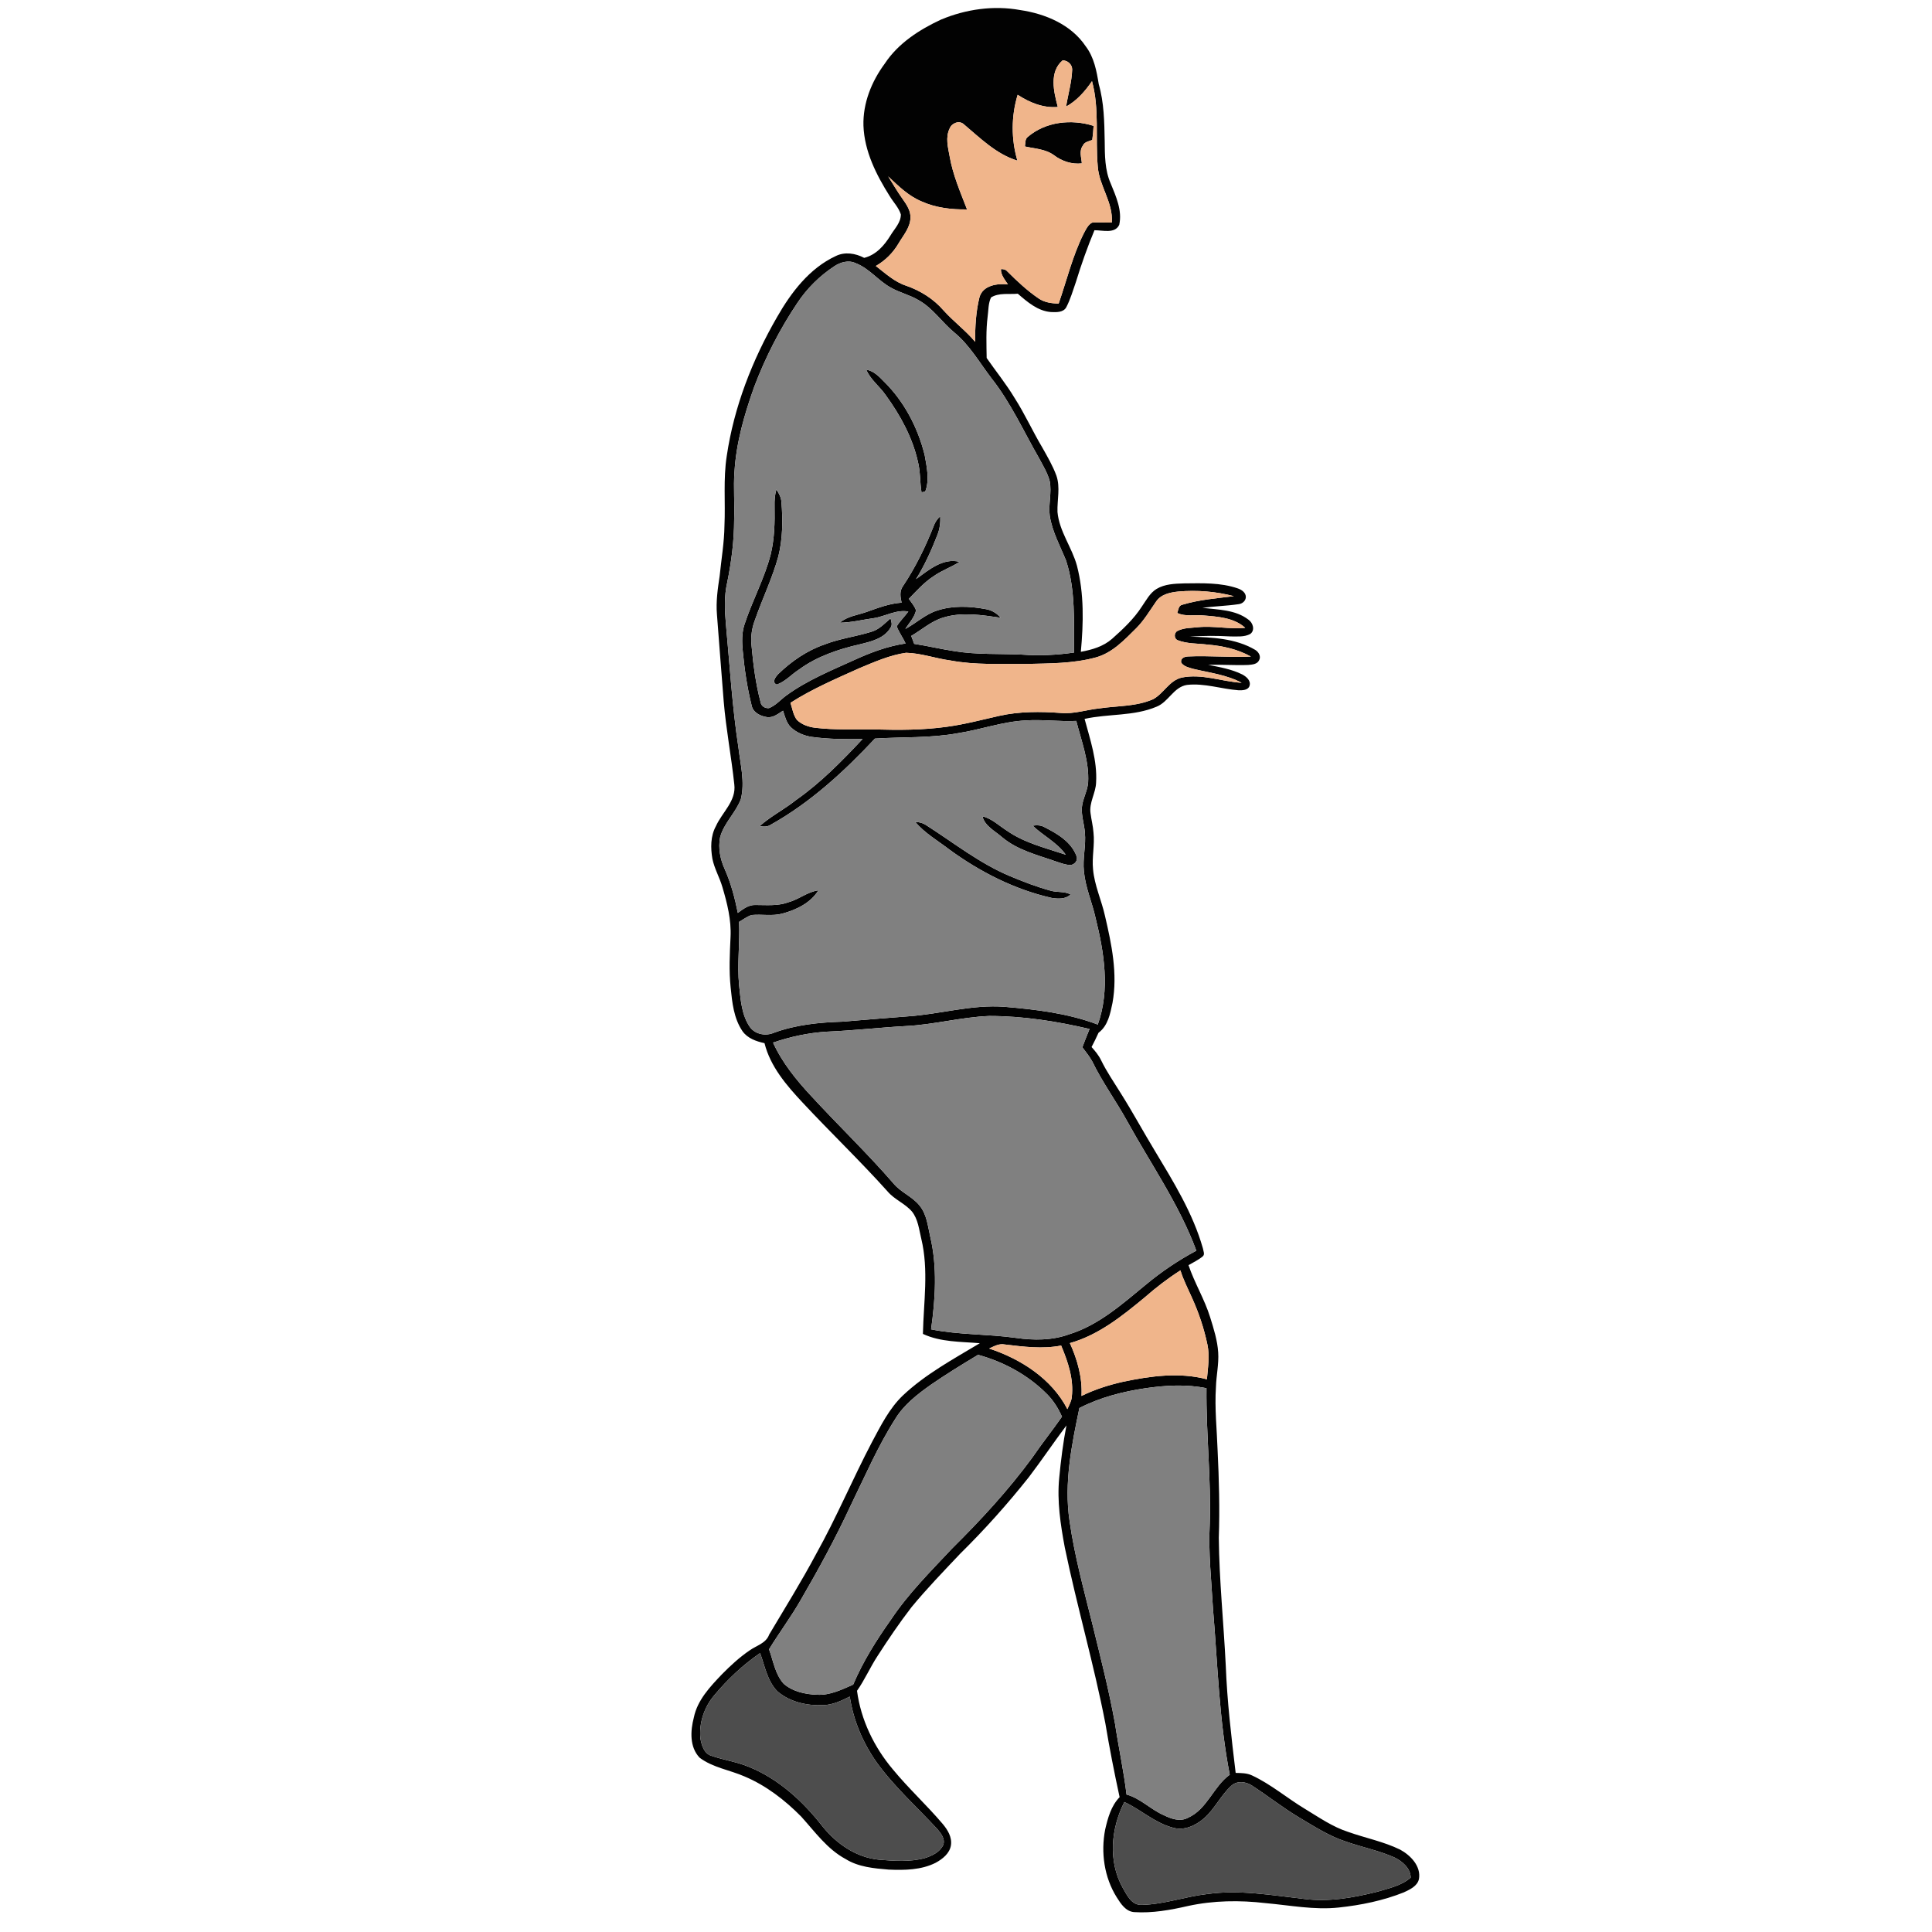<?xml version="1.0" encoding="UTF-8" ?>
<!DOCTYPE svg PUBLIC "-//W3C//DTD SVG 1.1//EN" "http://www.w3.org/Graphics/SVG/1.1/DTD/svg11.dtd">
<svg width="1000pt" height="1000pt" viewBox="0 0 1000 1000" version="1.1" xmlns="http://www.w3.org/2000/svg">
	<g id="#020202ff">
		<path fill="#020202" opacity="1.00"
			d=" M 487.13 10.11 C 499.93 4.76 514.31 2.70 528.02 5.20 C 541.01 7.11 554.44 12.71 561.97 23.98 C 566.27 29.62 567.61 36.74 568.71 43.57 C 571.46 53.09 571.60 63.09 571.79 72.92 C 571.86 80.32 571.83 88.00 574.87 94.90 C 577.62 101.64 580.97 108.96 579.31 116.38 C 577.05 121.15 570.66 119.12 566.49 119.17 C 562.81 127.98 559.64 136.98 556.84 146.10 C 555.32 150.45 554.04 154.93 551.91 159.02 C 550.41 161.80 546.75 161.62 544.04 161.52 C 537.18 161.02 531.78 156.31 526.81 152.02 C 522.22 152.47 517.05 151.38 512.95 153.97 C 511.48 157.06 511.65 160.62 511.19 163.95 C 510.29 171.03 510.59 178.17 510.69 185.29 C 515.48 192.20 520.80 198.75 525.14 205.97 C 530.42 214.20 534.44 223.15 539.44 231.55 C 542.12 236.30 544.90 241.05 546.79 246.19 C 548.90 252.27 547.14 258.75 547.35 265.01 C 548.27 275.06 554.84 283.28 557.43 292.82 C 561.20 307.34 560.80 322.55 559.44 337.37 C 565.22 336.33 571.11 334.62 575.61 330.65 C 581.27 325.62 586.89 320.37 591.01 313.96 C 593.27 310.72 595.16 306.96 598.63 304.83 C 602.93 302.25 608.10 302.11 612.97 301.96 C 622.23 301.87 631.76 301.49 640.65 304.55 C 642.63 305.23 644.84 306.66 644.84 309.00 C 644.81 311.04 642.99 312.53 641.07 312.72 C 634.87 313.64 628.58 313.78 622.37 314.61 C 630.44 315.60 639.43 315.51 646.18 320.73 C 648.53 322.33 649.77 326.24 647.10 328.16 C 644.05 329.80 640.39 329.40 637.04 329.42 C 629.95 329.02 622.84 329.02 615.76 329.51 C 627.27 329.90 639.44 330.33 649.64 336.34 C 651.42 337.37 652.86 339.72 651.71 341.72 C 650.74 343.87 648.07 343.99 646.05 344.18 C 639.16 344.45 632.27 343.90 625.39 344.12 C 631.35 345.32 637.49 346.35 642.98 349.09 C 645.05 350.19 647.53 352.23 646.79 354.88 C 646.12 357.30 643.06 357.35 641.02 357.28 C 632.13 356.62 623.39 353.49 614.39 354.51 C 607.50 355.56 604.84 363.31 598.67 365.77 C 586.85 370.80 573.71 369.35 561.38 372.10 C 564.27 382.83 567.99 393.70 567.34 404.96 C 567.19 410.47 563.61 415.43 564.47 421.00 C 564.89 424.34 565.76 427.61 565.99 430.98 C 566.71 437.30 565.10 443.62 565.76 449.94 C 566.49 458.28 570.14 465.96 571.94 474.07 C 575.37 488.73 578.57 504.01 575.83 519.07 C 574.67 524.65 573.49 530.94 568.60 534.55 C 567.47 537.05 566.27 539.52 564.99 541.94 C 566.91 544.07 568.77 546.32 570.01 548.95 C 572.89 554.87 576.68 560.28 580.12 565.88 C 586.23 575.56 591.67 585.63 597.60 595.42 C 607.30 611.57 617.43 627.86 622.62 646.14 C 622.81 647.50 623.85 649.34 622.42 650.39 C 620.22 652.20 617.61 653.41 615.17 654.84 C 618.29 664.08 623.48 672.48 626.37 681.81 C 628.22 687.76 630.14 693.79 630.54 700.06 C 630.92 706.05 629.54 711.96 629.37 717.94 C 628.64 728.95 629.87 739.93 630.24 750.92 C 630.96 765.93 631.38 780.97 630.85 795.99 C 631.07 818.04 633.37 840.01 634.45 862.03 C 635.16 880.65 637.36 899.16 639.58 917.65 C 642.43 917.73 645.40 917.69 648.04 918.96 C 657.94 923.57 666.26 930.78 675.58 936.36 C 682.77 940.71 689.76 945.61 697.83 948.20 C 706.73 951.36 716.15 953.19 724.68 957.35 C 730.10 960.28 735.66 965.97 734.43 972.66 C 733.58 976.32 729.70 978.03 726.61 979.49 C 715.90 983.77 704.47 986.09 693.03 987.32 C 680.31 988.71 667.66 986.16 655.03 985.05 C 641.70 983.49 628.09 983.66 614.94 986.53 C 605.80 988.62 596.42 990.33 587.00 989.70 C 582.66 989.37 580.11 985.36 578.02 982.04 C 571.52 971.70 569.72 958.82 572.04 946.93 C 573.42 940.96 575.11 934.72 579.51 930.20 C 576.77 917.54 574.26 904.82 572.14 892.05 C 566.22 861.43 557.45 831.46 551.13 800.95 C 548.92 789.10 547.06 777.01 548.25 764.94 C 549.12 755.84 550.25 746.77 551.99 737.80 C 545.37 746.62 539.22 755.78 532.54 764.56 C 521.53 778.44 509.70 791.67 497.07 804.11 C 488.48 813.19 479.77 822.20 471.81 831.85 C 465.53 840.00 459.76 848.52 454.19 857.17 C 450.38 863.00 447.60 869.44 443.59 875.15 C 445.57 890.18 452.43 904.33 462.17 915.87 C 470.26 925.70 479.68 934.33 487.92 944.04 C 490.48 947.09 492.82 950.86 492.22 955.03 C 491.60 959.32 487.85 962.24 484.28 964.18 C 476.80 967.95 468.14 968.05 459.95 967.70 C 452.35 967.07 444.38 966.38 437.74 962.26 C 428.17 957.14 421.81 948.12 414.70 940.26 C 406.27 931.72 396.55 924.21 385.44 919.51 C 377.75 916.14 369.00 914.93 362.16 909.81 C 356.85 904.31 357.33 895.85 359.13 888.98 C 360.97 879.96 367.52 873.08 373.64 866.64 C 378.13 862.09 382.85 857.72 388.16 854.14 C 391.67 851.68 396.54 850.51 398.12 846.05 C 406.33 832.23 414.84 818.57 422.41 804.37 C 432.97 785.48 441.32 765.49 451.37 746.35 C 455.92 737.87 460.31 729.00 467.34 722.28 C 479.08 711.21 493.41 703.49 507.16 695.25 C 497.27 694.41 486.88 694.72 477.70 690.43 C 478.04 674.07 480.76 657.40 476.87 641.25 C 475.68 636.40 475.23 631.02 471.96 627.01 C 468.36 622.88 462.95 620.88 459.41 616.68 C 445.20 600.86 429.83 586.14 415.33 570.59 C 407.04 561.72 398.71 552.01 395.71 539.94 C 391.43 539.02 386.89 537.44 384.28 533.70 C 379.78 527.06 378.96 518.86 378.18 511.10 C 377.26 502.41 377.73 493.66 378.13 484.95 C 378.57 476.13 376.38 467.46 373.89 459.08 C 372.45 454.14 369.78 449.61 368.74 444.56 C 367.76 438.90 367.73 432.77 370.56 427.61 C 373.77 420.43 381.17 414.58 380.07 405.99 C 378.55 391.65 375.80 377.45 374.59 363.07 C 373.43 348.06 372.19 333.06 371.09 318.05 C 370.53 311.37 371.49 304.71 372.49 298.12 C 373.36 289.43 374.88 280.78 374.98 272.02 C 375.52 260.04 374.30 247.96 376.16 236.05 C 379.89 210.66 389.38 186.33 402.17 164.17 C 409.46 151.40 418.92 138.90 432.57 132.54 C 437.30 130.20 442.78 131.09 447.30 133.47 C 453.42 131.96 457.72 127.07 460.89 121.91 C 462.94 118.45 466.32 115.24 466.28 110.97 C 465.15 107.41 462.42 104.68 460.52 101.53 C 453.57 90.51 447.40 78.32 446.92 65.05 C 446.59 53.43 451.10 42.22 457.92 32.98 C 464.86 22.42 475.85 15.34 487.13 10.11 M 547.52 55.37 C 540.03 56.02 532.88 53.08 526.74 49.06 C 523.37 60.14 523.35 72.04 526.60 83.15 C 515.67 79.81 507.33 71.44 498.80 64.26 C 496.38 62.13 492.55 63.77 491.51 66.56 C 489.30 71.10 490.66 76.22 491.53 80.91 C 493.17 90.47 497.07 99.40 500.53 108.39 C 492.48 108.52 484.26 107.56 476.87 104.20 C 470.18 101.39 464.92 96.20 459.72 91.29 C 462.19 95.17 464.44 99.18 467.14 102.90 C 469.22 105.87 471.51 109.14 471.25 112.96 C 471.03 117.97 467.48 121.90 465.06 126.04 C 462.23 130.87 458.18 134.89 453.32 137.67 C 458.30 141.51 463.04 145.96 469.16 147.93 C 476.50 150.49 483.25 154.74 488.35 160.64 C 493.50 166.38 499.78 171.00 504.74 176.93 C 504.68 169.19 505.11 161.34 506.98 153.81 C 508.80 147.62 516.22 146.63 521.70 147.20 C 520.13 144.78 518.02 142.38 518.07 139.32 C 519.30 139.21 520.55 139.48 521.38 140.48 C 526.43 145.52 531.68 150.44 537.59 154.47 C 540.64 156.56 544.36 157.08 547.97 157.11 C 552.16 145.01 555.16 132.42 560.91 120.91 C 562.04 118.84 563.05 116.45 565.21 115.25 C 568.61 114.90 572.04 115.34 575.46 115.19 C 576.26 104.78 568.88 96.24 568.19 86.10 C 566.92 71.44 569.13 56.38 565.22 42.01 C 561.66 47.20 557.39 52.11 551.81 55.17 C 552.83 48.76 554.75 42.47 554.96 35.94 C 554.95 33.32 552.58 31.26 550.02 31.23 C 542.93 37.26 545.44 47.58 547.52 55.37 M 431.80 137.84 C 424.26 142.79 417.72 149.27 412.73 156.78 C 403.64 170.31 396.17 184.93 390.40 200.17 C 385.35 214.32 381.10 228.93 380.18 244.00 C 379.52 252.32 380.35 260.67 379.99 269.00 C 379.97 279.95 378.58 290.87 376.38 301.59 C 374.80 308.53 375.07 315.72 375.71 322.76 C 377.71 344.23 378.97 365.79 382.24 387.12 C 383.28 395.87 385.65 404.85 383.47 413.61 C 380.82 420.71 374.65 426.02 372.71 433.46 C 371.65 439.01 372.80 444.79 375.12 449.88 C 378.34 457.10 380.34 464.79 381.90 472.53 C 384.58 470.56 387.44 468.29 390.96 468.42 C 396.65 468.41 402.50 469.04 407.96 467.04 C 413.44 465.59 417.92 461.58 423.60 460.84 C 419.58 467.38 412.21 470.90 405.05 472.85 C 399.81 474.29 394.36 473.10 389.05 473.61 C 386.69 474.39 384.68 475.90 382.56 477.15 C 383.03 488.12 381.48 499.11 382.57 510.08 C 383.36 517.48 383.83 525.44 388.25 531.74 C 391.13 535.50 396.45 536.36 400.68 534.52 C 411.97 530.38 424.05 529.19 436.00 528.82 C 447.32 527.91 458.64 526.88 469.97 526.06 C 486.72 524.93 503.15 519.80 520.06 521.13 C 536.33 522.51 552.85 524.49 568.21 530.31 C 574.63 512.39 571.51 493.01 567.04 475.04 C 565.26 466.98 561.78 459.31 561.03 451.03 C 560.28 444.32 562.19 437.65 561.53 430.93 C 561.21 426.58 559.68 422.35 559.97 417.96 C 560.37 413.50 562.83 409.54 563.21 405.08 C 563.84 394.11 559.74 383.62 557.08 373.15 C 548.38 373.58 539.70 372.31 531.01 372.89 C 519.01 373.46 507.63 377.68 495.83 379.50 C 481.65 382.10 467.18 381.37 452.86 382.29 C 436.90 399.37 419.43 415.43 398.92 426.89 C 397.21 428.03 395.15 427.96 393.22 427.58 C 398.97 422.43 405.97 418.95 411.98 414.13 C 424.83 405.14 435.82 393.89 446.50 382.48 C 437.72 382.68 428.90 382.62 420.18 381.42 C 416.24 380.83 412.36 379.24 409.42 376.51 C 407.04 374.22 406.31 370.88 405.29 367.87 C 402.76 369.42 400.14 371.68 396.94 371.17 C 393.54 370.69 389.64 368.73 389.01 365.01 C 386.71 355.84 385.34 346.45 384.46 337.04 C 384.01 332.43 383.88 327.67 385.34 323.22 C 389.34 310.96 395.65 299.54 398.89 287.02 C 400.89 278.84 401.06 270.36 400.91 261.99 C 400.83 259.08 401.04 256.16 401.83 253.35 C 403.21 255.32 404.36 257.53 404.48 259.98 C 405.23 269.33 405.15 278.89 402.86 288.03 C 399.77 299.24 394.68 309.75 390.84 320.69 C 389.21 324.91 388.50 329.47 388.98 333.98 C 389.87 343.80 391.09 353.65 393.62 363.19 C 393.87 365.38 395.84 366.72 397.99 366.54 C 401.52 365.17 404.00 362.17 406.99 359.98 C 417.81 352.08 430.30 347.02 442.42 341.50 C 450.82 337.67 459.55 334.41 468.73 333.06 C 467.36 330.02 465.30 327.32 464.14 324.20 C 465.82 321.41 468.25 319.16 470.14 316.52 C 463.77 315.38 458.11 319.15 451.97 320.00 C 446.22 320.79 440.52 322.27 434.69 322.31 C 438.64 318.90 443.97 318.39 448.71 316.68 C 454.54 314.61 460.42 312.36 466.66 311.94 C 466.02 309.07 465.48 305.88 467.39 303.35 C 473.84 293.66 479.00 283.16 483.25 272.33 C 483.94 270.35 485.13 268.59 486.69 267.19 C 486.84 270.51 486.42 273.87 485.16 276.96 C 482.12 284.83 478.59 292.55 474.16 299.75 C 480.61 295.06 488.13 288.60 496.68 290.81 C 492.36 293.61 487.41 295.27 483.21 298.26 C 478.33 301.43 474.44 305.80 470.43 309.95 C 471.73 311.90 473.41 313.68 474.14 315.96 C 473.29 319.63 470.58 322.44 468.59 325.53 C 474.20 322.58 478.89 317.97 485.02 316.03 C 493.06 313.36 501.82 313.73 510.06 315.25 C 513.14 315.71 515.92 317.32 517.91 319.73 C 508.18 318.36 498.06 316.67 488.43 319.60 C 482.12 321.39 477.22 325.92 471.65 329.15 C 472.18 330.51 472.69 331.88 473.19 333.26 C 480.15 334.32 487.01 335.99 493.98 337.03 C 505.55 338.93 517.29 338.28 528.95 338.82 C 537.96 339.50 547.01 339.05 555.95 337.75 C 555.79 321.85 556.77 305.50 551.80 290.16 C 548.70 282.56 544.64 275.22 543.35 267.02 C 542.55 261.03 544.50 254.98 543.32 249.01 C 542.20 244.77 539.86 241.01 537.82 237.17 C 529.82 223.27 523.21 208.49 513.21 195.83 C 507.03 187.75 501.92 178.68 493.98 172.13 C 487.56 166.86 482.91 159.55 475.56 155.43 C 470.99 152.67 465.70 151.49 461.07 148.87 C 454.55 145.28 449.91 138.86 442.83 136.19 C 439.20 134.49 434.96 135.71 431.80 137.84 M 598.41 311.36 C 595.14 316.05 592.21 321.04 588.16 325.12 C 582.06 331.16 575.86 337.87 567.31 340.26 C 555.50 343.51 543.15 343.36 531.00 343.67 C 517.99 343.55 504.87 344.28 491.99 341.87 C 484.27 340.84 476.79 338.07 468.97 337.88 C 460.55 339.09 452.66 342.59 444.86 345.84 C 432.71 351.31 420.40 356.56 409.15 363.77 C 410.12 366.74 410.55 370.06 412.48 372.62 C 414.98 375.05 418.48 376.26 421.90 376.69 C 432.20 377.92 442.60 377.41 452.95 377.56 C 465.31 377.91 477.74 377.90 490.01 376.19 C 499.20 374.96 508.17 372.57 517.20 370.53 C 527.65 368.19 538.44 368.24 549.06 369.03 C 555.85 369.66 562.38 367.35 569.07 366.66 C 578.37 365.27 588.17 365.77 596.93 361.87 C 602.38 358.88 605.26 352.19 611.67 350.71 C 622.09 348.58 632.34 352.77 642.68 353.42 C 634.96 349.25 626.10 348.25 617.70 346.22 C 615.45 345.58 612.89 345.05 611.42 343.06 C 610.80 340.74 613.06 339.85 614.96 339.78 C 625.78 339.27 636.63 340.36 647.46 339.83 C 640.58 336.01 632.80 334.29 625.01 333.64 C 619.87 333.00 614.47 333.29 609.58 331.38 C 607.54 330.55 607.60 327.44 609.54 326.53 C 612.77 324.88 616.55 325.05 620.07 324.64 C 628.23 323.82 636.37 325.79 644.52 324.96 C 638.68 319.70 630.43 319.18 622.99 318.56 C 618.44 318.09 613.62 319.31 609.34 317.27 C 609.96 315.68 609.97 313.34 612.07 312.98 C 620.70 310.38 629.76 309.69 638.66 308.58 C 629.31 306.13 619.56 305.33 609.93 306.18 C 605.72 306.60 600.92 307.59 598.41 311.36 M 468.98 531.08 C 455.31 531.84 441.69 533.42 428.00 533.99 C 418.50 534.56 409.13 536.58 400.13 539.66 C 404.87 550.02 412.10 558.96 419.82 567.24 C 433.87 582.50 448.87 596.88 462.47 612.56 C 466.26 617.17 472.21 619.30 475.94 623.98 C 479.70 628.50 480.24 634.60 481.49 640.12 C 485.20 655.84 484.15 672.21 481.93 688.07 C 496.44 690.99 511.33 690.44 525.94 692.51 C 535.07 693.81 544.64 693.83 553.41 690.62 C 568.69 685.89 580.84 674.99 592.97 665.04 C 601.09 658.26 609.92 652.33 619.23 647.34 C 610.41 623.50 595.72 602.57 583.50 580.45 C 577.74 569.96 570.61 560.26 565.39 549.47 C 563.96 546.81 562.00 544.49 560.22 542.07 C 561.41 538.89 562.66 535.74 563.95 532.60 C 546.95 528.62 529.52 525.88 512.04 525.87 C 497.55 526.45 483.45 530.36 468.98 531.08 M 592.51 671.53 C 580.83 681.18 568.62 691.02 553.77 695.19 C 557.66 703.74 560.29 713.07 559.78 722.54 C 566.60 719.18 573.90 716.87 581.31 715.20 C 595.48 712.21 610.47 710.15 624.69 713.93 C 625.21 707.94 626.22 701.85 624.94 695.89 C 623.21 687.64 620.52 679.58 617.04 671.90 C 614.95 667.14 612.50 662.53 610.99 657.54 C 604.47 661.70 598.32 666.43 592.51 671.53 M 511.98 698.00 C 528.38 703.39 544.38 713.65 552.47 729.36 C 553.35 727.33 554.55 725.37 554.75 723.13 C 555.86 713.88 552.78 704.84 549.24 696.45 C 539.57 698.37 529.72 697.04 520.06 695.90 C 517.13 695.29 514.52 696.83 511.98 698.00 M 481.76 716.78 C 474.83 721.70 467.88 727.05 463.40 734.41 C 454.32 748.63 447.67 764.21 440.27 779.33 C 432.51 796.10 423.64 812.34 414.36 828.31 C 409.35 837.04 403.31 845.10 398.06 853.68 C 400.25 859.71 401.21 866.56 405.63 871.50 C 410.36 875.62 416.91 877.00 423.03 877.20 C 429.65 877.54 435.71 874.52 441.60 871.95 C 446.69 859.93 453.68 848.86 461.21 838.24 C 470.17 824.80 481.67 813.37 492.67 801.63 C 507.59 786.85 521.91 771.37 534.34 754.42 C 539.24 747.21 544.70 740.41 549.68 733.27 C 547.72 728.86 545.13 724.72 541.67 721.33 C 531.95 711.62 519.46 704.86 506.25 701.25 C 497.96 706.23 489.72 711.29 481.76 716.78 M 593.11 718.51 C 581.23 720.26 569.41 723.27 558.69 728.80 C 554.70 747.87 550.70 767.50 553.57 787.02 C 556.15 805.38 561.12 823.26 565.57 841.22 C 569.70 858.09 574.01 874.93 577.11 892.03 C 578.95 904.33 581.61 916.49 583.10 928.85 C 590.38 930.84 595.61 936.64 602.43 939.56 C 606.25 941.45 610.87 943.06 614.93 940.86 C 624.86 936.43 628.00 924.75 636.52 918.59 C 630.98 890.31 630.28 861.43 627.85 832.79 C 627.02 818.18 625.38 803.58 626.16 788.94 C 626.93 765.44 624.22 742.01 624.47 718.54 C 614.14 716.40 603.48 717.03 593.11 718.51 M 369.62 877.58 C 364.47 883.66 361.75 891.87 362.52 899.82 C 363.17 903.25 364.34 907.57 368.10 908.75 C 374.50 910.99 381.32 911.88 387.60 914.52 C 403.01 920.73 415.61 932.37 425.73 945.32 C 432.92 954.33 443.22 961.44 454.93 962.57 C 462.83 963.21 470.99 963.83 478.74 961.73 C 482.45 960.55 486.51 958.64 488.23 954.91 C 489.34 951.87 487.07 948.99 485.22 946.80 C 474.67 935.35 462.93 924.92 453.78 912.24 C 446.65 902.11 441.66 890.43 439.84 878.14 C 435.49 880.34 430.94 882.48 425.97 882.59 C 417.69 882.92 408.87 880.97 402.45 875.49 C 397.16 870.18 395.90 862.42 393.44 855.63 C 384.50 861.76 376.54 869.26 369.62 877.58 M 637.35 924.29 C 631.85 929.26 628.77 936.33 623.14 941.20 C 618.83 944.96 612.80 947.72 607.04 945.99 C 597.72 943.53 590.58 936.69 581.97 932.73 C 575.05 946.28 573.48 963.27 581.01 976.91 C 583.24 980.78 585.65 986.24 590.96 985.96 C 602.48 985.73 613.47 981.63 624.87 980.35 C 641.60 978.00 658.35 980.99 674.95 982.88 C 687.51 984.53 700.17 982.31 712.35 979.30 C 718.50 977.46 725.22 976.16 730.19 971.84 C 730.05 966.93 725.76 963.32 721.64 961.36 C 713.65 957.84 705.04 956.12 696.81 953.26 C 688.01 950.43 680.22 945.34 672.32 940.66 C 663.88 935.63 656.18 929.48 647.94 924.16 C 644.83 922.11 640.24 921.60 637.35 924.29 Z" />
		<path fill="#020202" opacity="1.00"
			d=" M 531.88 70.94 C 541.17 62.94 554.60 61.50 566.04 65.16 C 565.92 67.59 565.69 70.03 565.35 72.44 C 563.57 73.16 561.27 73.42 560.46 75.43 C 558.45 78.14 559.75 81.53 559.96 84.56 C 554.82 85.17 549.61 83.44 545.53 80.33 C 541.17 77.13 535.58 76.95 530.49 75.81 C 530.80 74.18 530.45 72.13 531.88 70.94 Z" />
		<path fill="#020202" opacity="1.00"
			d=" M 448.35 191.31 C 452.18 192.00 454.95 194.80 457.53 197.48 C 468.01 207.78 475.08 221.33 478.61 235.53 C 479.69 241.69 481.24 248.44 478.89 254.46 C 478.41 254.55 477.45 254.73 476.97 254.82 C 476.11 249.59 476.42 244.20 475.12 239.02 C 472.31 226.45 465.98 214.89 458.46 204.54 C 455.30 199.95 450.55 196.54 448.35 191.31 Z" />
		<path fill="#020202" opacity="1.00"
			d=" M 450.92 327.03 C 454.98 325.92 457.86 322.71 460.94 320.06 C 461.37 321.63 462.03 323.44 460.93 324.91 C 457.68 330.48 450.92 332.05 445.12 333.48 C 433.98 336.01 422.88 339.73 413.58 346.55 C 409.68 349.05 406.50 352.76 402.07 354.34 C 399.23 353.21 401.47 350.29 402.84 348.86 C 409.69 342.22 417.77 336.65 426.86 333.55 C 434.63 330.51 442.98 329.51 450.92 327.03 Z" />
		<path fill="#020202" opacity="1.00"
			d=" M 508.48 422.50 C 513.36 423.67 516.99 427.30 521.11 429.92 C 530.23 436.32 541.24 438.91 551.65 442.40 C 547.17 436.06 540.01 432.64 534.51 427.37 C 536.62 427.04 538.87 427.08 540.76 428.21 C 547.36 431.56 554.48 435.76 557.19 443.08 C 558.16 445.27 556.13 447.81 553.83 447.72 C 551.44 447.63 549.18 446.75 546.93 446.03 C 537.19 442.59 526.71 440.13 518.63 433.30 C 514.94 430.05 509.79 427.65 508.48 422.50 Z" />
		<path fill="#020202" opacity="1.00"
			d=" M 473.71 425.42 C 475.85 425.43 477.92 426.07 479.68 427.30 C 493.78 436.32 507.07 446.89 522.62 453.43 C 529.57 456.34 536.63 459.08 543.92 461.04 C 547.26 462.01 551.00 461.25 554.14 462.98 C 551.55 465.48 547.62 465.28 544.33 464.75 C 525.09 460.41 507.24 451.29 491.37 439.71 C 485.37 435.11 478.63 431.24 473.71 425.42 Z" />
	</g>
	<g id="#f0b58bff">
		<path fill="#f0b58b" opacity="1.00"
			d=" M 547.52 55.37 C 545.44 47.58 542.93 37.26 550.02 31.23 C 552.58 31.26 554.95 33.32 554.96 35.94 C 554.75 42.47 552.83 48.76 551.81 55.17 C 557.39 52.11 561.66 47.20 565.22 42.01 C 569.13 56.38 566.92 71.44 568.19 86.10 C 568.88 96.24 576.26 104.78 575.46 115.19 C 572.04 115.34 568.61 114.90 565.21 115.25 C 563.05 116.45 562.04 118.84 560.91 120.91 C 555.16 132.42 552.16 145.01 547.97 157.11 C 544.36 157.08 540.64 156.56 537.59 154.47 C 531.68 150.44 526.43 145.52 521.38 140.48 C 520.55 139.48 519.30 139.21 518.07 139.32 C 518.02 142.38 520.13 144.78 521.70 147.20 C 516.22 146.63 508.80 147.62 506.98 153.81 C 505.11 161.34 504.68 169.19 504.74 176.93 C 499.78 171.00 493.50 166.38 488.35 160.64 C 483.25 154.74 476.50 150.49 469.16 147.93 C 463.04 145.96 458.30 141.51 453.32 137.67 C 458.18 134.89 462.23 130.87 465.06 126.04 C 467.48 121.90 471.03 117.97 471.25 112.96 C 471.51 109.14 469.22 105.87 467.14 102.90 C 464.44 99.18 462.19 95.17 459.72 91.29 C 464.92 96.20 470.18 101.39 476.87 104.20 C 484.26 107.56 492.48 108.52 500.53 108.39 C 497.07 99.40 493.17 90.47 491.53 80.91 C 490.66 76.22 489.30 71.10 491.51 66.56 C 492.55 63.77 496.38 62.13 498.80 64.26 C 507.33 71.44 515.67 79.81 526.60 83.15 C 523.35 72.04 523.37 60.14 526.74 49.06 C 532.88 53.08 540.03 56.02 547.52 55.37 M 531.88 70.94 C 530.45 72.13 530.80 74.18 530.49 75.81 C 535.58 76.95 541.17 77.13 545.53 80.33 C 549.61 83.44 554.82 85.17 559.96 84.56 C 559.75 81.53 558.45 78.14 560.46 75.43 C 561.27 73.42 563.57 73.16 565.35 72.44 C 565.69 70.03 565.92 67.59 566.04 65.16 C 554.60 61.50 541.17 62.94 531.88 70.94 Z" />
		<path fill="#f0b58b" opacity="1.00"
			d=" M 598.41 311.36 C 600.92 307.59 605.72 306.60 609.93 306.18 C 619.56 305.33 629.31 306.13 638.66 308.58 C 629.76 309.69 620.70 310.38 612.07 312.98 C 609.97 313.34 609.96 315.68 609.34 317.27 C 613.62 319.31 618.44 318.09 622.99 318.56 C 630.43 319.18 638.68 319.70 644.52 324.96 C 636.37 325.79 628.23 323.82 620.07 324.64 C 616.55 325.05 612.77 324.88 609.54 326.53 C 607.60 327.44 607.54 330.55 609.58 331.38 C 614.47 333.29 619.87 333.00 625.01 333.64 C 632.80 334.29 640.58 336.01 647.46 339.83 C 636.63 340.36 625.78 339.27 614.96 339.78 C 613.06 339.85 610.80 340.74 611.42 343.06 C 612.89 345.05 615.45 345.58 617.70 346.22 C 626.10 348.25 634.96 349.25 642.68 353.42 C 632.34 352.77 622.09 348.58 611.67 350.71 C 605.26 352.19 602.38 358.88 596.93 361.87 C 588.17 365.77 578.37 365.27 569.07 366.66 C 562.38 367.35 555.85 369.66 549.06 369.03 C 538.44 368.24 527.65 368.19 517.20 370.53 C 508.17 372.57 499.20 374.96 490.01 376.19 C 477.74 377.90 465.31 377.91 452.95 377.56 C 442.60 377.41 432.20 377.92 421.90 376.69 C 418.48 376.26 414.98 375.05 412.48 372.62 C 410.55 370.06 410.12 366.74 409.15 363.77 C 420.40 356.56 432.71 351.31 444.86 345.84 C 452.66 342.59 460.55 339.09 468.97 337.88 C 476.79 338.07 484.27 340.84 491.99 341.87 C 504.87 344.28 517.99 343.55 531.00 343.67 C 543.15 343.36 555.50 343.51 567.31 340.26 C 575.86 337.87 582.06 331.16 588.16 325.12 C 592.21 321.04 595.14 316.05 598.41 311.36 Z" />
		<path fill="#f0b58b" opacity="1.00"
			d=" M 592.51 671.53 C 598.32 666.43 604.47 661.70 610.99 657.54 C 612.50 662.53 614.95 667.14 617.04 671.90 C 620.52 679.58 623.21 687.64 624.94 695.89 C 626.22 701.85 625.21 707.94 624.69 713.93 C 610.47 710.15 595.48 712.21 581.31 715.20 C 573.90 716.87 566.60 719.18 559.78 722.54 C 560.29 713.07 557.66 703.74 553.77 695.19 C 568.62 691.02 580.83 681.18 592.51 671.53 Z" />
		<path fill="#f0b58b" opacity="1.00"
			d=" M 511.98 698.00 C 514.52 696.83 517.13 695.29 520.06 695.90 C 529.72 697.04 539.57 698.37 549.24 696.45 C 552.78 704.84 555.86 713.88 554.75 723.13 C 554.55 725.37 553.35 727.33 552.47 729.36 C 544.38 713.65 528.38 703.39 511.98 698.00 Z" />
	</g>
	<g id="#f11b27ff">
		<path fill="grey" opacity="1.00"
			d=" M 431.80 137.84 C 434.96 135.71 439.20 134.49 442.83 136.19 C 449.91 138.86 454.55 145.28 461.07 148.87 C 465.70 151.49 470.99 152.67 475.56 155.43 C 482.91 159.55 487.56 166.86 493.98 172.13 C 501.92 178.68 507.03 187.75 513.21 195.83 C 523.21 208.49 529.82 223.27 537.82 237.17 C 539.86 241.01 542.20 244.77 543.32 249.01 C 544.50 254.98 542.55 261.03 543.35 267.02 C 544.64 275.22 548.70 282.56 551.80 290.16 C 556.77 305.50 555.79 321.85 555.95 337.75 C 547.01 339.05 537.96 339.50 528.95 338.82 C 517.29 338.28 505.55 338.93 493.98 337.03 C 487.01 335.99 480.15 334.32 473.19 333.26 C 472.69 331.88 472.18 330.51 471.65 329.15 C 477.22 325.92 482.12 321.39 488.43 319.60 C 498.06 316.67 508.18 318.36 517.91 319.73 C 515.92 317.32 513.14 315.71 510.06 315.25 C 501.82 313.73 493.06 313.36 485.02 316.03 C 478.89 317.97 474.20 322.58 468.59 325.53 C 470.58 322.44 473.29 319.63 474.14 315.96 C 473.41 313.68 471.73 311.90 470.43 309.95 C 474.44 305.80 478.33 301.43 483.21 298.26 C 487.41 295.27 492.36 293.61 496.68 290.81 C 488.13 288.60 480.61 295.06 474.16 299.75 C 478.59 292.55 482.12 284.83 485.16 276.96 C 486.42 273.87 486.84 270.51 486.69 267.19 C 485.13 268.59 483.94 270.35 483.25 272.33 C 479.00 283.16 473.84 293.66 467.39 303.35 C 465.48 305.88 466.02 309.07 466.66 311.94 C 460.42 312.36 454.54 314.61 448.71 316.68 C 443.97 318.39 438.64 318.90 434.69 322.31 C 440.52 322.27 446.22 320.79 451.97 320.00 C 458.11 319.15 463.77 315.38 470.14 316.52 C 468.25 319.16 465.82 321.41 464.14 324.20 C 465.30 327.32 467.36 330.02 468.73 333.06 C 459.55 334.41 450.82 337.67 442.42 341.50 C 430.30 347.02 417.81 352.08 406.99 359.98 C 404.00 362.17 401.52 365.17 397.99 366.54 C 395.84 366.72 393.87 365.38 393.62 363.19 C 391.09 353.65 389.87 343.80 388.98 333.98 C 388.50 329.47 389.21 324.91 390.84 320.69 C 394.68 309.75 399.77 299.24 402.86 288.03 C 405.15 278.89 405.23 269.33 404.48 259.98 C 404.36 257.53 403.21 255.32 401.83 253.35 C 401.04 256.16 400.83 259.08 400.91 261.99 C 401.06 270.36 400.89 278.84 398.89 287.02 C 395.65 299.54 389.34 310.96 385.34 323.22 C 383.88 327.67 384.01 332.43 384.46 337.04 C 385.34 346.45 386.71 355.84 389.01 365.01 C 389.64 368.73 393.54 370.69 396.94 371.17 C 400.14 371.68 402.76 369.42 405.29 367.87 C 406.31 370.88 407.04 374.22 409.42 376.51 C 412.36 379.24 416.24 380.83 420.18 381.42 C 428.90 382.62 437.72 382.68 446.50 382.48 C 435.82 393.89 424.83 405.14 411.98 414.13 C 405.97 418.95 398.97 422.43 393.22 427.58 C 395.15 427.96 397.21 428.03 398.92 426.89 C 419.43 415.43 436.90 399.37 452.86 382.29 C 467.18 381.37 481.65 382.10 495.83 379.50 C 507.63 377.68 519.01 373.46 531.01 372.89 C 539.70 372.31 548.38 373.58 557.08 373.15 C 559.74 383.62 563.84 394.11 563.21 405.08 C 562.83 409.54 560.37 413.50 559.97 417.96 C 559.68 422.35 561.21 426.58 561.53 430.93 C 562.19 437.65 560.28 444.32 561.03 451.03 C 561.78 459.31 565.26 466.98 567.04 475.04 C 571.51 493.01 574.63 512.39 568.21 530.31 C 552.85 524.49 536.33 522.51 520.06 521.13 C 503.15 519.80 486.72 524.93 469.97 526.06 C 458.64 526.88 447.32 527.91 436.00 528.82 C 424.05 529.19 411.97 530.38 400.68 534.52 C 396.45 536.36 391.13 535.50 388.25 531.74 C 383.83 525.44 383.36 517.48 382.57 510.08 C 381.48 499.11 383.03 488.12 382.56 477.15 C 384.68 475.90 386.69 474.39 389.05 473.61 C 394.36 473.10 399.81 474.29 405.05 472.85 C 412.21 470.90 419.58 467.38 423.60 460.84 C 417.92 461.58 413.44 465.59 407.96 467.04 C 402.50 469.04 396.65 468.41 390.96 468.42 C 387.44 468.29 384.58 470.56 381.90 472.53 C 380.34 464.79 378.34 457.10 375.12 449.88 C 372.80 444.79 371.65 439.01 372.71 433.46 C 374.65 426.02 380.82 420.71 383.47 413.61 C 385.65 404.85 383.28 395.87 382.24 387.12 C 378.97 365.79 377.71 344.23 375.71 322.76 C 375.07 315.72 374.80 308.53 376.38 301.59 C 378.58 290.87 379.97 279.95 379.99 269.00 C 380.35 260.67 379.52 252.32 380.18 244.00 C 381.10 228.93 385.35 214.32 390.40 200.17 C 396.17 184.93 403.64 170.31 412.73 156.78 C 417.72 149.27 424.26 142.79 431.80 137.84 M 448.35 191.31 C 450.55 196.54 455.30 199.95 458.46 204.54 C 465.98 214.89 472.31 226.45 475.12 239.02 C 476.42 244.20 476.11 249.59 476.97 254.82 C 477.45 254.73 478.41 254.55 478.89 254.46 C 481.24 248.44 479.69 241.69 478.61 235.53 C 475.08 221.33 468.01 207.78 457.53 197.48 C 454.95 194.80 452.18 192.00 448.35 191.31 M 450.92 327.03 C 442.98 329.51 434.63 330.51 426.86 333.55 C 417.77 336.65 409.69 342.22 402.84 348.86 C 401.47 350.29 399.23 353.21 402.07 354.34 C 406.50 352.76 409.68 349.05 413.58 346.55 C 422.88 339.73 433.98 336.01 445.12 333.48 C 450.92 332.05 457.68 330.48 460.93 324.91 C 462.03 323.44 461.37 321.63 460.94 320.06 C 457.86 322.71 454.98 325.92 450.92 327.03 M 508.48 422.50 C 509.79 427.65 514.94 430.05 518.63 433.30 C 526.71 440.13 537.19 442.59 546.93 446.03 C 549.18 446.75 551.44 447.63 553.83 447.72 C 556.13 447.81 558.16 445.27 557.19 443.08 C 554.48 435.76 547.36 431.56 540.76 428.21 C 538.87 427.08 536.62 427.04 534.51 427.37 C 540.01 432.64 547.17 436.06 551.65 442.40 C 541.24 438.91 530.23 436.32 521.11 429.92 C 516.99 427.30 513.36 423.67 508.48 422.50 M 473.71 425.42 C 478.63 431.24 485.37 435.11 491.37 439.71 C 507.24 451.29 525.09 460.41 544.33 464.75 C 547.62 465.28 551.55 465.48 554.14 462.98 C 551.00 461.25 547.26 462.01 543.92 461.04 C 536.63 459.08 529.57 456.34 522.62 453.43 C 507.07 446.89 493.78 436.32 479.68 427.30 C 477.92 426.07 475.85 425.43 473.71 425.42 Z" />
	</g>
	<g id="#2b3dcdff">
		<path fill="grey" opacity="1.00"
			d=" M 468.98 531.08 C 483.45 530.36 497.55 526.45 512.04 525.87 C 529.52 525.88 546.95 528.62 563.95 532.60 C 562.66 535.74 561.41 538.89 560.22 542.07 C 562.00 544.49 563.96 546.81 565.39 549.47 C 570.61 560.26 577.74 569.96 583.50 580.45 C 595.72 602.57 610.41 623.50 619.23 647.34 C 609.92 652.33 601.09 658.26 592.97 665.04 C 580.84 674.99 568.69 685.89 553.41 690.62 C 544.64 693.83 535.07 693.81 525.94 692.51 C 511.33 690.44 496.44 690.99 481.93 688.07 C 484.15 672.21 485.20 655.84 481.49 640.12 C 480.24 634.60 479.70 628.50 475.94 623.98 C 472.21 619.30 466.26 617.17 462.47 612.56 C 448.87 596.88 433.87 582.50 419.82 567.24 C 412.10 558.96 404.87 550.02 400.13 539.66 C 409.13 536.58 418.50 534.56 428.00 533.99 C 441.69 533.42 455.31 531.84 468.98 531.08 Z" />
		<path fill="grey" opacity="1.00"
			d=" M 481.76 716.78 C 489.72 711.29 497.96 706.23 506.25 701.25 C 519.46 704.86 531.95 711.62 541.67 721.33 C 545.13 724.72 547.72 728.86 549.68 733.27 C 544.70 740.41 539.24 747.21 534.34 754.42 C 521.91 771.37 507.59 786.85 492.67 801.63 C 481.67 813.37 470.17 824.80 461.21 838.24 C 453.68 848.86 446.69 859.93 441.60 871.95 C 435.71 874.52 429.65 877.54 423.03 877.20 C 416.91 877.00 410.36 875.62 405.63 871.50 C 401.21 866.56 400.25 859.71 398.06 853.68 C 403.31 845.10 409.35 837.04 414.36 828.31 C 423.64 812.34 432.51 796.10 440.27 779.33 C 447.67 764.21 454.32 748.63 463.40 734.41 C 467.88 727.05 474.83 721.70 481.76 716.78 Z" />
		<path fill="grey" opacity="1.00"
			d=" M 593.11 718.51 C 603.48 717.03 614.14 716.40 624.47 718.54 C 624.22 742.01 626.93 765.44 626.16 788.94 C 625.38 803.58 627.02 818.18 627.85 832.79 C 630.28 861.43 630.98 890.31 636.52 918.59 C 628.00 924.75 624.86 936.43 614.93 940.86 C 610.87 943.06 606.25 941.45 602.43 939.56 C 595.61 936.64 590.38 930.84 583.10 928.85 C 581.61 916.49 578.95 904.33 577.11 892.03 C 574.01 874.93 569.70 858.09 565.57 841.22 C 561.12 823.26 556.15 805.38 553.57 787.02 C 550.70 767.50 554.70 747.87 558.69 728.80 C 569.41 723.27 581.23 720.26 593.11 718.51 Z" />
	</g>
	<g id="#4d4d4dff">
		<path fill="#4d4d4d" opacity="1.00"
			d=" M 369.62 877.58 C 376.54 869.26 384.50 861.76 393.44 855.63 C 395.90 862.42 397.16 870.18 402.45 875.49 C 408.87 880.97 417.69 882.92 425.97 882.59 C 430.94 882.48 435.49 880.34 439.84 878.14 C 441.66 890.43 446.65 902.11 453.78 912.24 C 462.93 924.92 474.67 935.35 485.22 946.80 C 487.07 948.99 489.34 951.87 488.23 954.91 C 486.51 958.64 482.45 960.55 478.74 961.73 C 470.99 963.83 462.83 963.21 454.93 962.57 C 443.22 961.44 432.92 954.33 425.73 945.32 C 415.61 932.37 403.01 920.73 387.60 914.52 C 381.32 911.88 374.50 910.99 368.10 908.75 C 364.34 907.57 363.17 903.25 362.52 899.82 C 361.75 891.87 364.47 883.66 369.62 877.58 Z" />
		<path fill="#4d4d4d" opacity="1.00"
			d=" M 637.35 924.29 C 640.24 921.60 644.83 922.11 647.94 924.16 C 656.18 929.48 663.88 935.63 672.32 940.66 C 680.22 945.34 688.01 950.43 696.81 953.26 C 705.04 956.12 713.65 957.84 721.64 961.36 C 725.76 963.32 730.05 966.93 730.19 971.84 C 725.22 976.16 718.50 977.46 712.35 979.30 C 700.17 982.31 687.51 984.53 674.95 982.88 C 658.35 980.99 641.60 978.00 624.87 980.35 C 613.47 981.63 602.48 985.73 590.96 985.96 C 585.65 986.24 583.24 980.78 581.01 976.91 C 573.48 963.27 575.05 946.28 581.97 932.73 C 590.58 936.69 597.72 943.53 607.04 945.99 C 612.80 947.72 618.83 944.96 623.14 941.20 C 628.77 936.33 631.85 929.26 637.35 924.29 Z" />
	</g>
</svg>